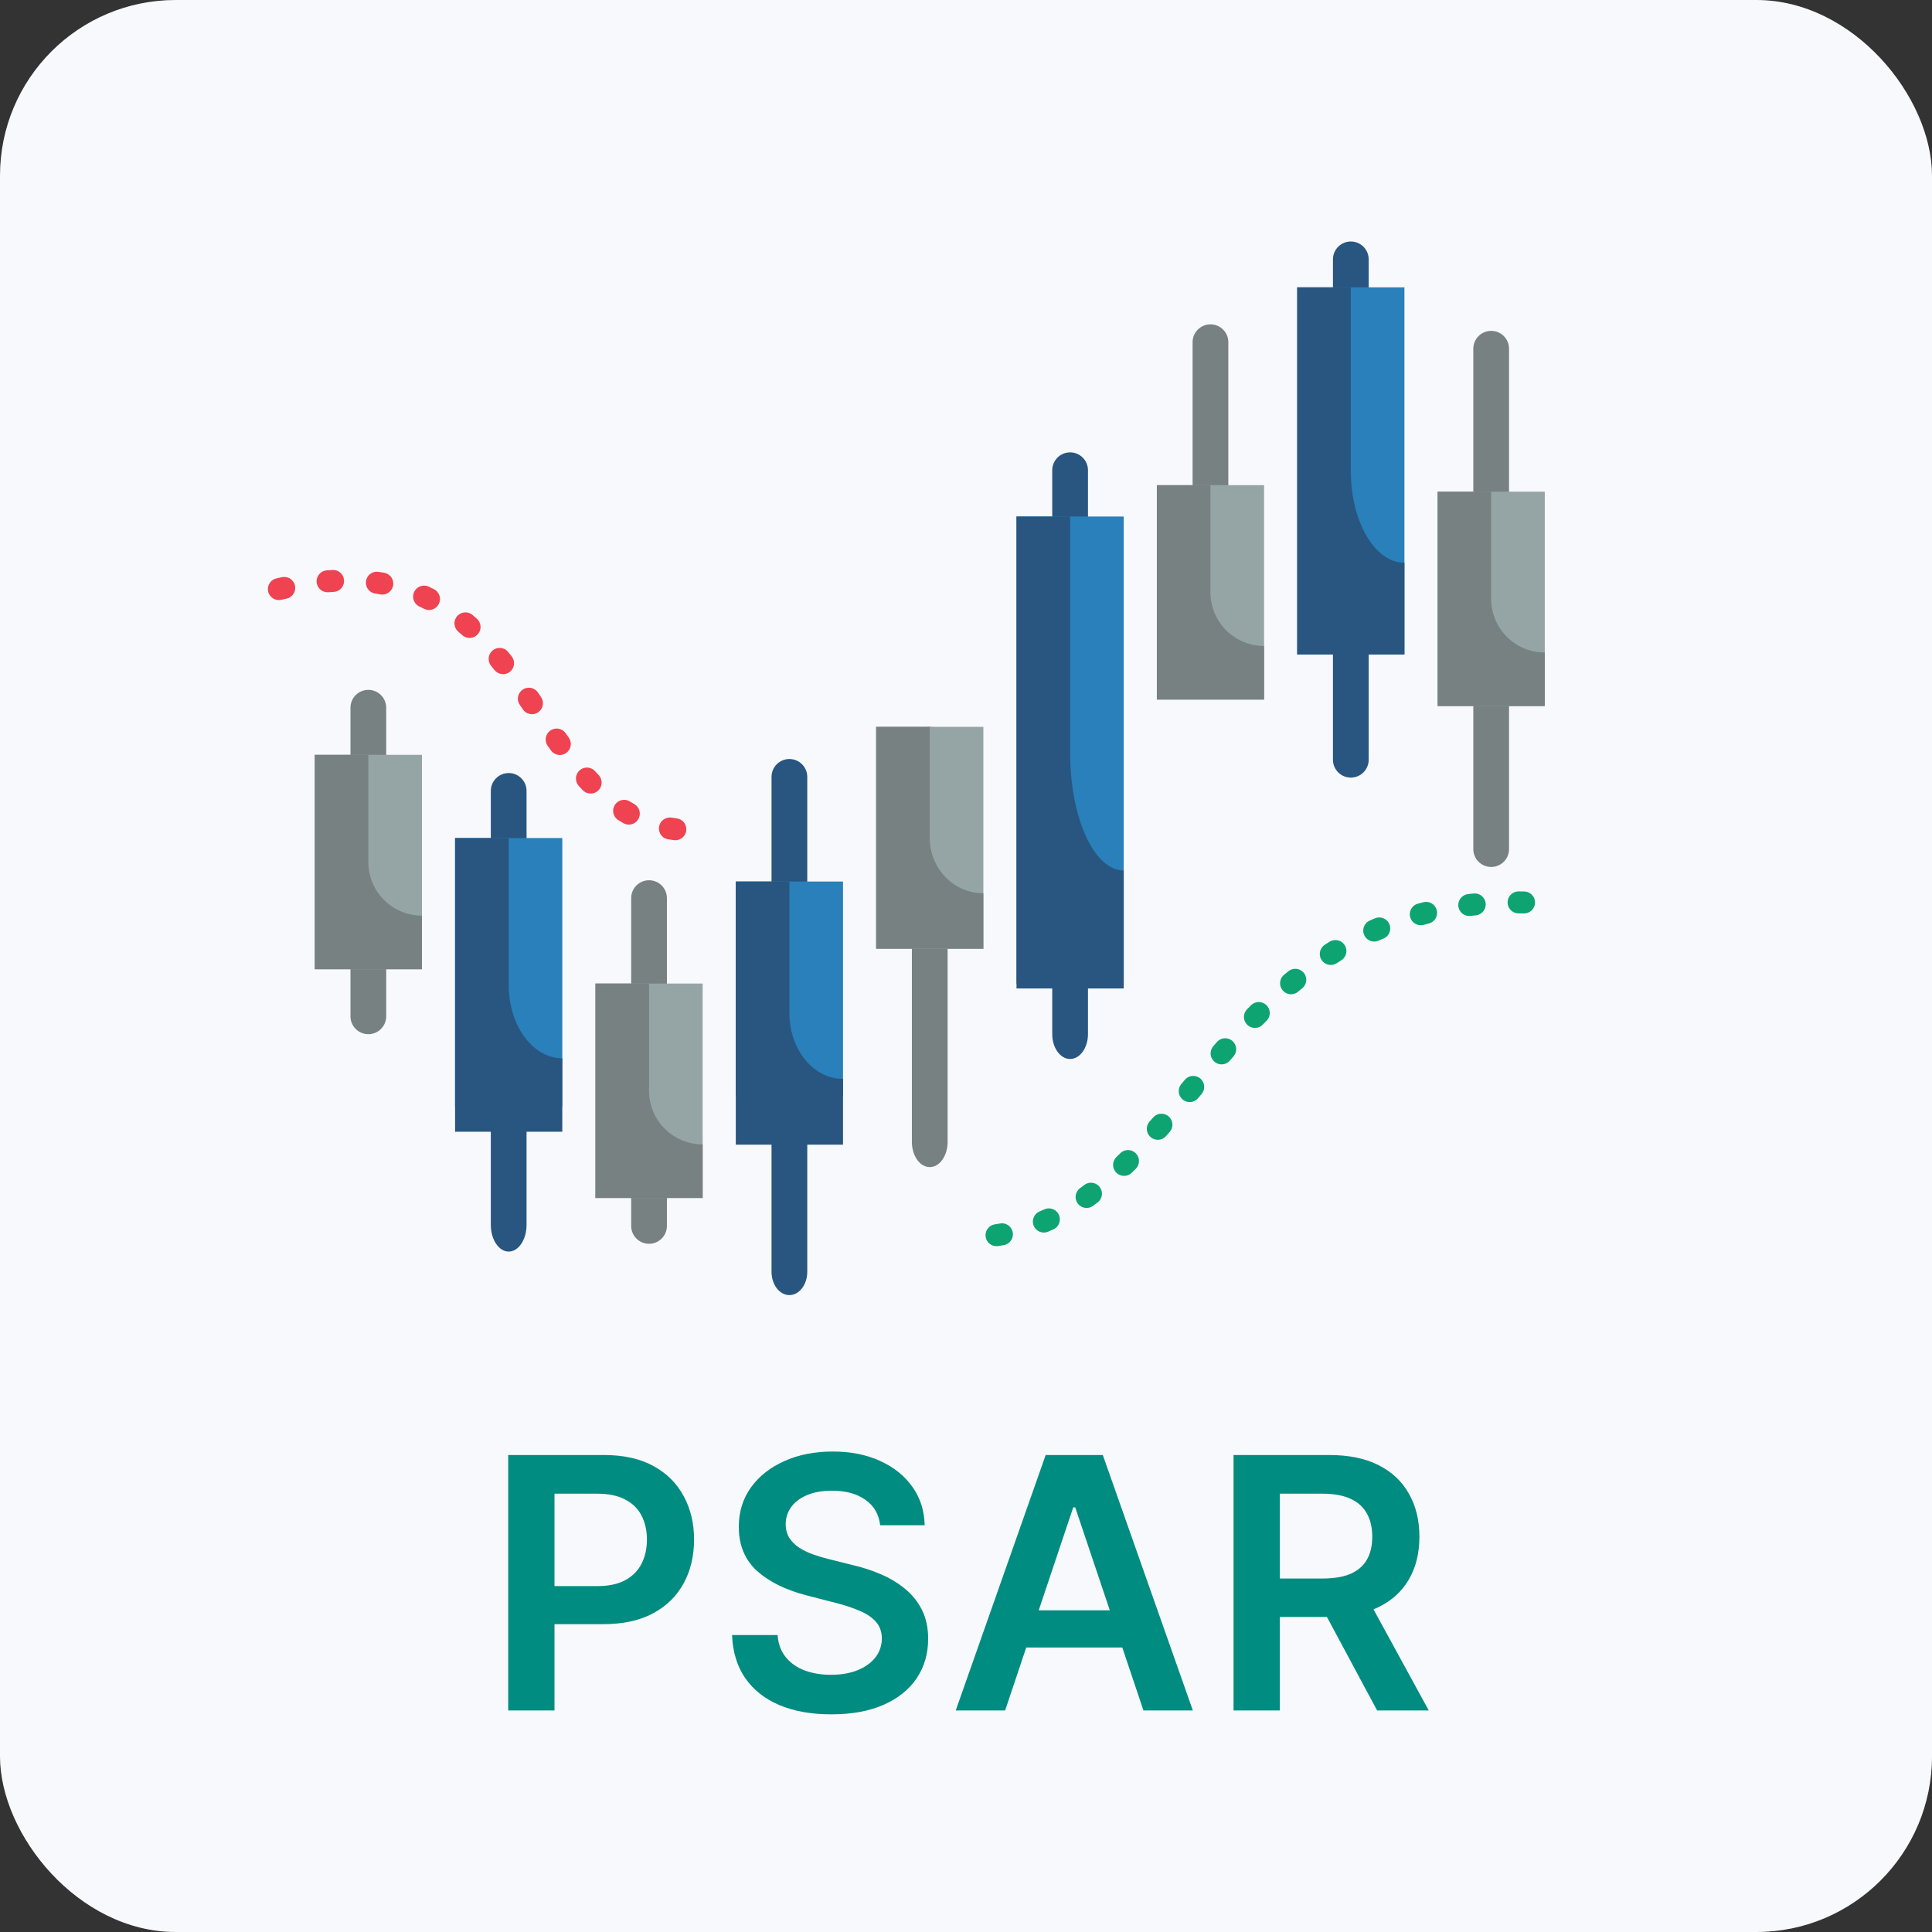 <svg width="88" height="88" viewBox="0 0 88 88" fill="none" xmlns="http://www.w3.org/2000/svg">
<rect x="0" y="0" width="88" height="88" fill="#333333" stroke="none"/>
<rect width="88" height="88" rx="8" fill="#F8F9FC"/>
<path d="M16.777 39.561C16.328 39.561 15.963 39.197 15.963 38.747V32.236C15.963 31.786 16.328 31.422 16.777 31.422C17.226 31.422 17.591 31.786 17.591 32.236V38.747C17.591 39.197 17.226 39.561 16.777 39.561Z" fill="#788181"/>
<path d="M16.777 47.106C16.328 47.106 15.963 46.742 15.963 46.292V39.781C15.963 39.331 16.328 38.967 16.777 38.967C17.226 38.967 17.591 39.331 17.591 39.781V46.292C17.591 46.742 17.226 47.106 16.777 47.106Z" fill="#788181"/>
<path d="M14.335 34.381H19.219V44.148H14.335V34.381Z" fill="#95A5A5"/>
<path d="M19.219 41.706V44.148H14.335V34.381H16.777V39.264C16.777 40.615 17.868 41.706 19.219 41.706Z" fill="#788181"/>
<path d="M23.17 43.35C22.721 43.35 22.356 42.986 22.356 42.536V36.025C22.356 35.575 22.721 35.211 23.17 35.211C23.619 35.211 23.984 35.575 23.984 36.025V42.536C23.984 42.986 23.619 43.35 23.17 43.35Z" fill="#285680"/>
<path d="M23.17 57.008C22.721 57.008 22.356 56.463 22.356 55.788V46.02C22.356 45.345 22.721 44.799 23.17 44.799C23.619 44.799 23.984 45.345 23.984 46.02V55.788C23.984 56.463 23.619 57.008 23.17 57.008Z" fill="#285680"/>
<path d="M20.728 38.172H25.612V50.406H20.728V38.172Z" fill="#2980BA"/>
<path d="M25.612 48.204V51.548H20.728V38.172H23.17V44.86C23.17 46.71 24.261 48.204 25.612 48.204Z" fill="#285680"/>
<path d="M29.563 48.233C29.114 48.233 28.749 47.869 28.749 47.419V40.908C28.749 40.458 29.114 40.094 29.563 40.094C30.012 40.094 30.377 40.458 30.377 40.908V47.419C30.377 47.869 30.012 48.233 29.563 48.233Z" fill="#788181"/>
<path d="M29.563 56.653C29.114 56.653 28.749 56.289 28.749 55.839V49.328C28.749 48.877 29.114 48.514 29.563 48.514C30.012 48.514 30.377 48.877 30.377 49.328V55.839C30.377 56.289 30.012 56.653 29.563 56.653Z" fill="#788181"/>
<path d="M27.121 44.799H32.005V54.566H27.121V44.799Z" fill="#95A5A5"/>
<path d="M32.005 52.124V54.566H27.121V44.799H29.563V49.682C29.563 51.033 30.654 52.124 32.005 52.124Z" fill="#788181"/>
<path d="M42.349 41.247C41.9 41.247 41.535 40.883 41.535 40.433V33.921C41.535 33.471 41.9 33.107 42.349 33.107C42.798 33.107 43.163 33.471 43.163 33.921V40.433C43.163 40.883 42.798 41.247 42.349 41.247Z" fill="#788181"/>
<path d="M42.349 53.16C41.9 53.16 41.535 52.647 41.535 52.011V42.821C41.535 42.185 41.9 41.672 42.349 41.672C42.798 41.672 43.163 42.185 43.163 42.821V52.011C43.163 52.647 42.798 53.16 42.349 53.16Z" fill="#788181"/>
<path d="M39.907 33.107H44.791V43.214H39.907V33.107Z" fill="#95A5A5"/>
<path d="M44.791 40.687V43.214H39.907V33.107H42.349V38.161C42.349 39.559 43.44 40.687 44.791 40.687Z" fill="#788181"/>
<path d="M55.135 22.913C54.686 22.913 54.321 22.549 54.321 22.099V15.587C54.321 15.137 54.686 14.773 55.135 14.773C55.584 14.773 55.949 15.137 55.949 15.587V22.099C55.949 22.549 55.584 22.913 55.135 22.913Z" fill="#788181"/>
<path d="M52.693 22.098H57.577V31.865H52.693V22.098Z" fill="#95A5A5"/>
<path d="M57.577 29.423V31.865H52.693V22.098H55.135V26.981C55.135 28.332 56.226 29.423 57.577 29.423Z" fill="#788181"/>
<path d="M67.921 23.209C67.472 23.209 67.107 22.846 67.107 22.396V15.884C67.107 15.434 67.472 15.07 67.921 15.07C68.371 15.07 68.735 15.434 68.735 15.884V22.396C68.735 22.846 68.371 23.209 67.921 23.209Z" fill="#788181"/>
<path d="M67.921 39.489C67.472 39.489 67.107 39.125 67.107 38.675V32.163C67.107 31.713 67.472 31.35 67.921 31.35C68.371 31.35 68.735 31.713 68.735 32.163V38.675C68.735 39.125 68.371 39.489 67.921 39.489Z" fill="#788181"/>
<path d="M65.48 22.395H70.363V32.161H65.48V22.395Z" fill="#95A5A5"/>
<path d="M70.363 29.72V32.161H65.48V22.395H67.921V27.278C67.921 28.629 69.012 29.72 70.363 29.72Z" fill="#788181"/>
<path d="M35.956 42.711C35.507 42.711 35.142 42.348 35.142 41.898V35.386C35.142 34.936 35.507 34.572 35.956 34.572C36.405 34.572 36.77 34.936 36.77 35.386V41.898C36.77 42.348 36.405 42.711 35.956 42.711Z" fill="#285680"/>
<path d="M35.956 58.99C35.507 58.99 35.142 58.515 35.142 57.926V49.414C35.142 48.825 35.507 48.35 35.956 48.35C36.405 48.35 36.77 48.825 36.77 49.414V57.926C36.77 58.515 36.405 58.99 35.956 58.99Z" fill="#285680"/>
<path d="M33.514 40.152H38.398V49.919H33.514V40.152Z" fill="#2980BA"/>
<path d="M38.398 49.142V52.139H33.514V40.152H35.956V46.145C35.956 47.804 37.047 49.142 38.398 49.142Z" fill="#285680"/>
<path d="M48.742 28.745C48.293 28.745 47.928 28.381 47.928 27.931V21.419C47.928 20.969 48.293 20.605 48.742 20.605C49.191 20.605 49.556 20.969 49.556 21.419V27.931C49.556 28.381 49.191 28.745 48.742 28.745Z" fill="#285680"/>
<path d="M48.742 48.235C48.293 48.235 47.928 47.728 47.928 47.1V38.02C47.928 37.392 48.293 36.885 48.742 36.885C49.191 36.885 49.556 37.392 49.556 38.02V47.1C49.556 47.728 49.191 48.235 48.742 48.235Z" fill="#285680"/>
<path d="M46.3 23.527H51.184V44.801H46.3V23.527Z" fill="#2980BA"/>
<path d="M51.184 39.65V45.024H46.3V23.527H48.742V34.276C48.742 37.249 49.833 39.65 51.184 39.65Z" fill="#285680"/>
<path d="M61.528 19.139C61.079 19.139 60.714 18.775 60.714 18.325V11.814C60.714 11.364 61.079 11 61.528 11C61.978 11 62.342 11.364 62.342 11.814V18.325C62.342 18.775 61.978 19.139 61.528 19.139Z" fill="#285680"/>
<path d="M61.528 35.419C61.079 35.419 60.714 35.055 60.714 34.605V28.093C60.714 27.643 61.079 27.279 61.528 27.279C61.978 27.279 62.342 27.643 62.342 28.093V34.605C62.342 35.055 61.978 35.419 61.528 35.419Z" fill="#285680"/>
<path d="M59.086 13.088H63.97V29.814H59.086V13.088Z" fill="#2980BA"/>
<path d="M63.97 25.632V29.814H59.086V13.088H61.528V21.451C61.528 23.764 62.619 25.632 63.97 25.632Z" fill="#285680"/>
<path d="M23.148 77.91V66.274H27.511C28.405 66.274 29.155 66.441 29.761 66.774C30.371 67.107 30.831 67.566 31.142 68.149C31.456 68.728 31.614 69.387 31.614 70.126C31.614 70.872 31.456 71.535 31.142 72.115C30.828 72.694 30.364 73.151 29.75 73.484C29.136 73.814 28.381 73.978 27.483 73.978H24.591V72.245H27.199C27.722 72.245 28.15 72.154 28.483 71.973C28.816 71.791 29.062 71.541 29.222 71.223C29.384 70.904 29.466 70.539 29.466 70.126C29.466 69.713 29.384 69.35 29.222 69.035C29.062 68.721 28.814 68.476 28.477 68.302C28.144 68.124 27.714 68.035 27.188 68.035H25.256V77.91H23.148ZM40.089 69.473C40.035 68.976 39.812 68.59 39.418 68.314C39.028 68.037 38.52 67.899 37.895 67.899C37.456 67.899 37.079 67.965 36.765 68.098C36.45 68.23 36.21 68.41 36.043 68.637C35.876 68.865 35.791 69.124 35.787 69.416C35.787 69.658 35.842 69.868 35.952 70.046C36.066 70.225 36.219 70.376 36.412 70.501C36.605 70.622 36.819 70.725 37.054 70.808C37.289 70.891 37.526 70.961 37.765 71.018L38.855 71.291C39.295 71.393 39.717 71.531 40.123 71.706C40.532 71.88 40.897 72.1 41.219 72.365C41.545 72.63 41.803 72.95 41.992 73.325C42.181 73.7 42.276 74.139 42.276 74.643C42.276 75.325 42.102 75.925 41.753 76.444C41.405 76.959 40.901 77.363 40.242 77.654C39.587 77.942 38.793 78.086 37.861 78.086C36.956 78.086 36.17 77.946 35.503 77.666C34.84 77.385 34.321 76.976 33.946 76.439C33.575 75.901 33.374 75.245 33.344 74.473H35.418C35.448 74.878 35.573 75.215 35.793 75.484C36.013 75.753 36.299 75.954 36.651 76.086C37.007 76.219 37.405 76.285 37.844 76.285C38.303 76.285 38.704 76.217 39.049 76.081C39.397 75.941 39.67 75.747 39.867 75.501C40.064 75.251 40.164 74.959 40.168 74.626C40.164 74.323 40.075 74.073 39.901 73.876C39.727 73.675 39.482 73.509 39.168 73.376C38.857 73.24 38.494 73.118 38.077 73.012L36.753 72.671C35.795 72.425 35.037 72.052 34.48 71.552C33.928 71.048 33.651 70.38 33.651 69.546C33.651 68.861 33.837 68.26 34.208 67.745C34.583 67.23 35.092 66.831 35.736 66.546C36.38 66.259 37.109 66.115 37.924 66.115C38.749 66.115 39.473 66.259 40.094 66.546C40.719 66.831 41.21 67.226 41.566 67.734C41.922 68.238 42.105 68.817 42.117 69.473H40.089ZM45.782 77.91H43.532L47.629 66.274H50.231L54.333 77.91H52.083L48.975 68.66H48.884L45.782 77.91ZM45.856 73.348H51.992V75.041H45.856V73.348ZM56.186 77.91V66.274H60.55C61.443 66.274 62.193 66.429 62.8 66.74C63.409 67.05 63.87 67.486 64.18 68.046C64.495 68.603 64.652 69.253 64.652 69.995C64.652 70.742 64.493 71.389 64.174 71.939C63.86 72.484 63.396 72.906 62.782 73.206C62.169 73.501 61.415 73.649 60.521 73.649H57.413V71.899H60.237C60.76 71.899 61.188 71.827 61.521 71.683C61.854 71.535 62.101 71.321 62.26 71.041C62.423 70.757 62.504 70.408 62.504 69.995C62.504 69.582 62.423 69.23 62.26 68.939C62.097 68.643 61.849 68.42 61.515 68.268C61.182 68.113 60.752 68.035 60.226 68.035H58.294V77.91H56.186ZM62.197 72.637L65.078 77.91H62.726L59.896 72.637H62.197Z" fill="#018C81"/>
<path d="M12.702 26.832C24.865 23.965 23.554 37.826 31.59 37.826" stroke="#EF4352" stroke-linecap="round" stroke-linejoin="round" stroke-dasharray="0.25 2"/>
<path d="M45.39 56.262C54.621 54.851 55.598 40.001 70.694 41.167" stroke="#0EA472" stroke-linecap="round" stroke-linejoin="round" stroke-dasharray="0.25 2"/>
</svg>
